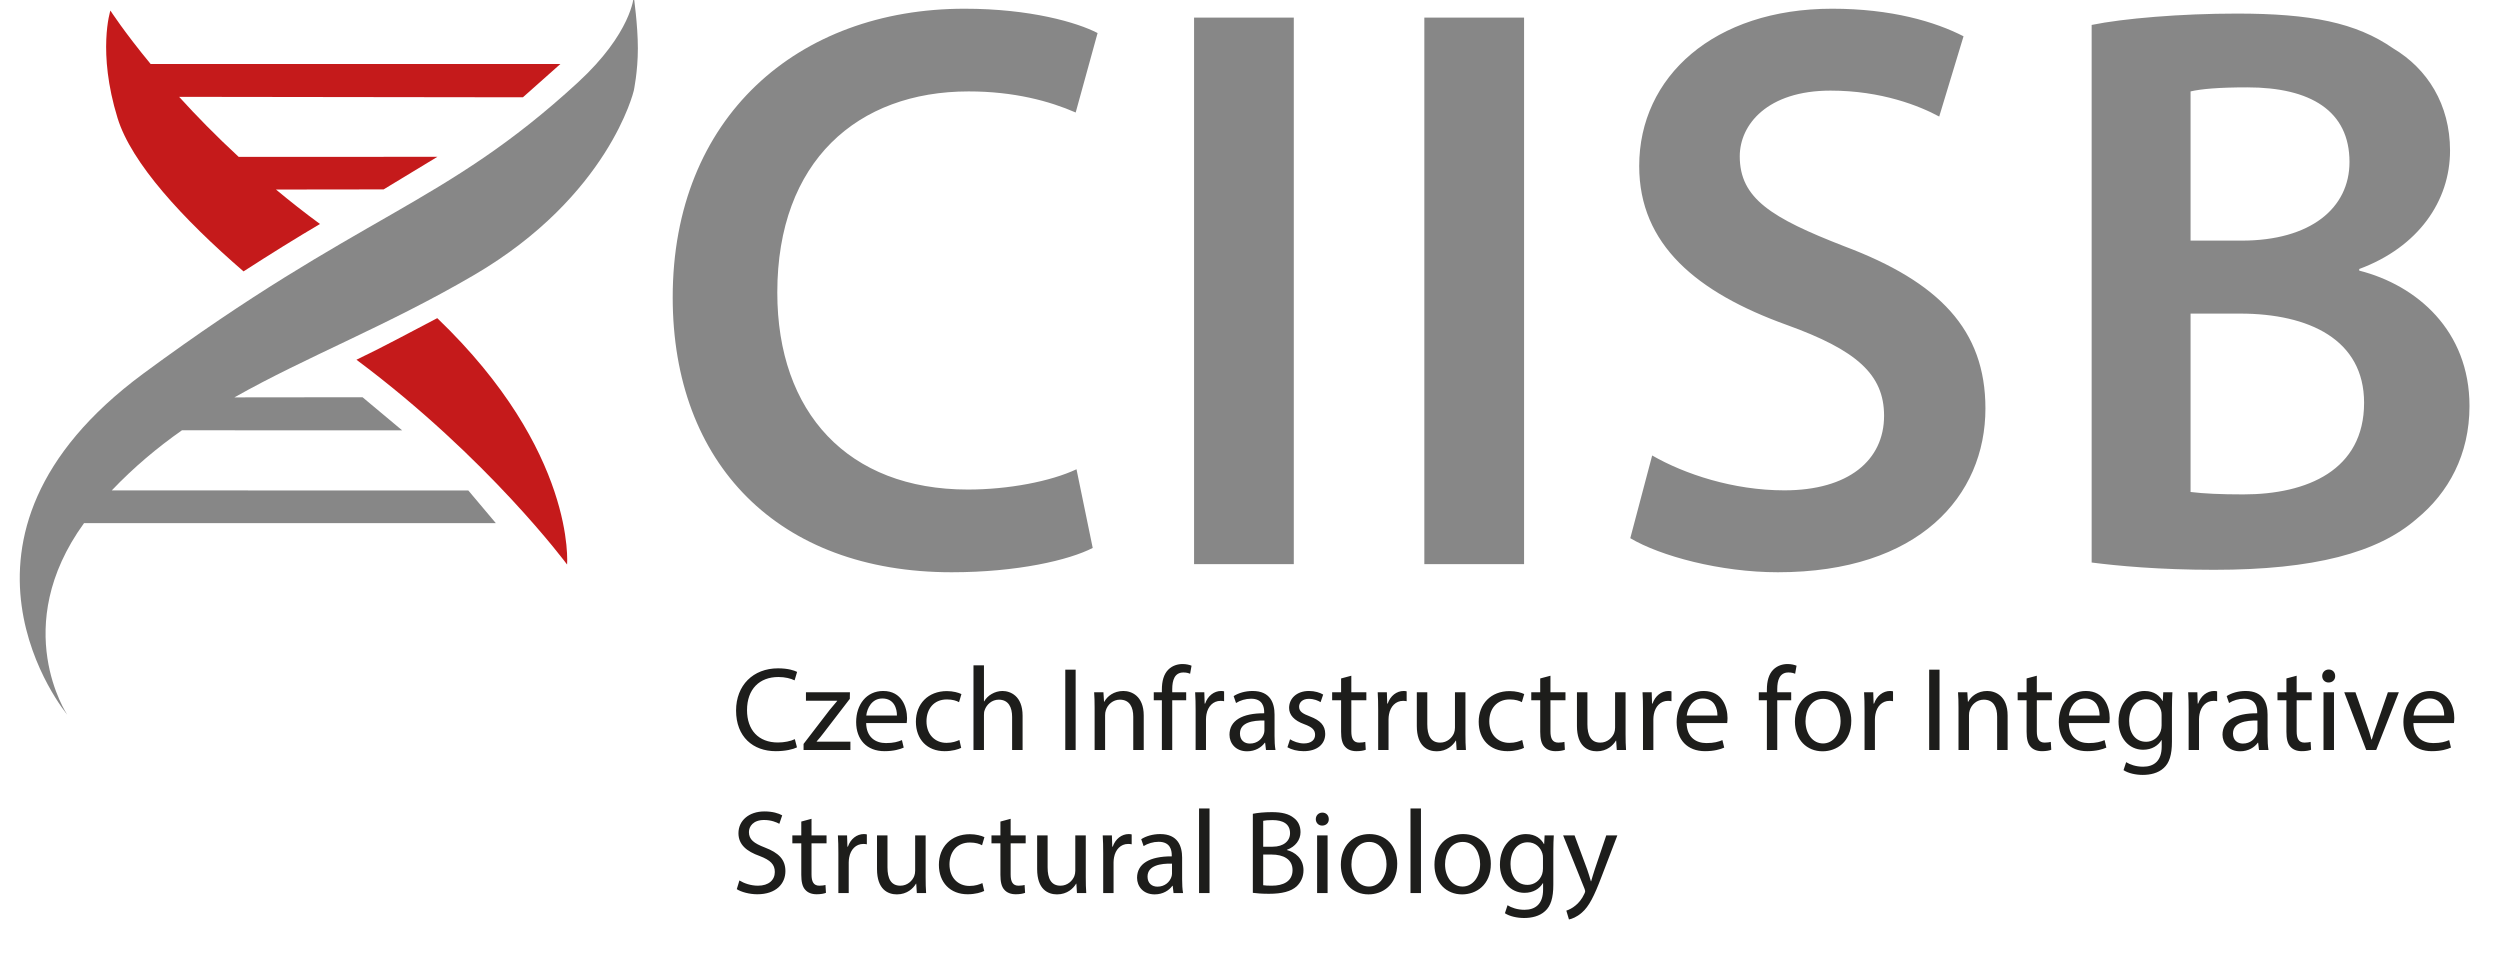 <svg width="232" height="90" viewBox="0 0 312 122" version="1.1" xmlns="http://www.w3.org/2000/svg" xmlns:xlink="http://www.w3.org/1999/xlink" xml:space="preserve" style="fill-rule:evenodd;clip-rule:evenodd;stroke-linejoin:round;stroke-miterlimit:1.414;"><rect id="Artboard1" x="0" y="0" width="311.942" height="121.409" style="fill:none;"></rect><clipPath id="_clip1"><rect x="0" y="0" width="311.942" height="121.409"></rect></clipPath><g clip-path="url(#_clip1)"><path d="M134.174,59.032c-3.264,1.531 -8.568,2.551 -13.668,2.551c-15.096,0 -23.97,-9.69 -23.97,-24.787c0,-16.523 10.098,-25.296 24.072,-25.296c5.712,0 10.2,1.225 13.464,2.653l2.754,-9.996c-2.55,-1.327 -8.466,-3.06 -16.728,-3.06c-21.012,0 -36.72,13.668 -36.72,36.311c0,20.911 13.26,34.579 35.088,34.579c8.262,0 14.79,-1.531 17.748,-3.06l-2.04,-9.895Zm14.79,11.934l12.546,0l0,-68.748l-12.546,0l0,68.748Zm28.967,0l12.546,0l0,-68.748l-12.546,0l0,68.748Zm25.907,-3.264c3.774,2.244 11.321,4.285 18.564,4.285c17.748,0 26.112,-9.588 26.112,-20.605c0,-9.893 -5.814,-15.912 -17.748,-20.399c-9.18,-3.571 -13.157,-6.019 -13.157,-11.323c0,-3.977 3.466,-8.261 11.423,-8.261c6.426,0 11.22,1.937 13.668,3.263l3.06,-10.097c-3.57,-1.836 -9.078,-3.468 -16.524,-3.468c-14.892,0 -24.276,8.567 -24.276,19.787c0,9.895 7.242,15.912 18.565,19.992c8.771,3.162 12.239,6.223 12.239,11.424c0,5.611 -4.487,9.384 -12.546,9.384c-6.426,0 -12.546,-2.039 -16.626,-4.386l-2.754,10.404Zm58.038,3.06c3.162,0.409 8.466,0.918 15.402,0.918c12.545,0 20.604,-2.142 25.5,-6.425c3.978,-3.264 6.629,-8.058 6.629,-14.179c0,-9.486 -6.629,-15.198 -13.871,-17.034l0,-0.204c7.446,-2.754 11.424,-8.567 11.424,-14.891c0,-5.815 -2.856,-10.302 -7.14,-12.853c-4.692,-3.264 -10.405,-4.386 -19.686,-4.386c-7.038,0 -14.28,0.613 -18.258,1.428l0,67.626Zm12.444,-59.262c1.326,-0.305 3.468,-0.51 7.14,-0.51c7.955,0 12.852,2.959 12.852,9.384c0,5.815 -4.897,9.895 -13.567,9.895l-6.425,0l0,-18.769Zm0,27.949l6.222,0c8.67,0 15.606,3.263 15.606,11.219c0,8.466 -7.14,11.526 -15.198,11.526c-2.856,0 -4.998,-0.101 -6.63,-0.305l0,-22.44Z" style="fill:#878787;fill-rule:nonzero;"></path><path d="M91.439,111.852c0.54,0.357 1.603,0.643 2.579,0.643c2.386,0 3.539,-1.348 3.539,-2.909c0,-1.484 -0.869,-2.31 -2.579,-2.97c-1.396,-0.539 -2.011,-1.006 -2.011,-1.951c0,-0.69 0.525,-1.514 1.906,-1.514c0.916,0 1.591,0.299 1.92,0.48l0.36,-1.064c-0.45,-0.256 -1.199,-0.494 -2.235,-0.494c-1.966,0 -3.269,1.168 -3.269,2.742c0,1.426 1.019,2.281 2.669,2.867c1.366,0.524 1.906,1.065 1.906,2.01c0,1.021 -0.78,1.724 -2.116,1.724c-0.901,0 -1.755,-0.298 -2.339,-0.658l-0.33,1.094Zm8.115,-8.504l0,1.74l-1.125,0l0,1.002l1.125,0l0,3.961c0,0.856 0.135,1.502 0.509,1.891c0.315,0.359 0.809,0.553 1.424,0.553c0.51,0 0.915,-0.075 1.17,-0.18l-0.06,-0.988c-0.165,0.045 -0.42,0.089 -0.765,0.089c-0.735,0 -0.99,-0.509 -0.99,-1.41l0,-3.916l1.89,0l0,-1.002l-1.89,0l0,-2.086l-1.288,0.346Zm4.665,8.998l1.303,0l0,-3.871c0,-0.225 0.03,-0.436 0.06,-0.615c0.18,-0.99 0.84,-1.695 1.77,-1.695c0.18,0 0.315,0.015 0.45,0.044l0,-1.242c-0.12,-0.029 -0.225,-0.045 -0.375,-0.045c-0.885,0 -1.68,0.614 -2.01,1.588l-0.06,0l-0.045,-1.422l-1.153,0c0.045,0.674 0.06,1.409 0.06,2.264l0,4.994Zm10.978,-7.258l-1.318,0l0,4.453c0,0.241 -0.045,0.481 -0.12,0.676c-0.24,0.586 -0.856,1.199 -1.741,1.199c-1.201,0 -1.621,-0.929 -1.621,-2.308l0,-4.02l-1.318,0l0,4.244c0,2.549 1.363,3.178 2.504,3.178c1.29,0 2.056,-0.763 2.401,-1.347l0.03,0l0.075,1.183l1.168,0c-0.045,-0.57 -0.06,-1.23 -0.06,-1.98l0,-5.278Zm7.14,6c-0.375,0.164 -0.87,0.36 -1.62,0.36c-1.44,0 -2.52,-1.037 -2.52,-2.717c0,-1.516 0.9,-2.746 2.565,-2.746c0.72,0 1.215,0.166 1.53,0.346l0.3,-1.02c-0.36,-0.18 -1.05,-0.373 -1.83,-0.373c-2.37,0 -3.898,1.617 -3.898,3.853c0,2.221 1.423,3.704 3.613,3.704c0.975,0 1.74,-0.239 2.085,-0.418l-0.225,-0.989Zm2.267,-7.74l0,1.74l-1.125,0l0,1.002l1.125,0l0,3.961c0,0.856 0.134,1.502 0.509,1.891c0.314,0.359 0.809,0.553 1.424,0.553c0.51,0 0.915,-0.075 1.17,-0.18l-0.06,-0.988c-0.165,0.045 -0.42,0.089 -0.765,0.089c-0.735,0 -0.99,-0.509 -0.99,-1.41l0,-3.916l1.89,0l0,-1.002l-1.89,0l0,-2.086l-1.288,0.346Zm10.738,1.74l-1.318,0l0,4.453c0,0.241 -0.046,0.481 -0.121,0.676c-0.24,0.586 -0.855,1.199 -1.741,1.199c-1.2,0 -1.62,-0.929 -1.62,-2.308l0,-4.02l-1.318,0l0,4.244c0,2.549 1.363,3.178 2.503,3.178c1.291,0 2.056,-0.763 2.401,-1.347l0.03,0l0.075,1.183l1.169,0c-0.045,-0.57 -0.06,-1.23 -0.06,-1.98l0,-5.278Zm2.191,7.258l1.304,0l0,-3.871c0,-0.225 0.03,-0.436 0.06,-0.615c0.18,-0.99 0.84,-1.695 1.77,-1.695c0.18,0 0.315,0.015 0.45,0.044l0,-1.242c-0.12,-0.029 -0.225,-0.045 -0.375,-0.045c-0.885,0 -1.68,0.614 -2.01,1.588l-0.06,0l-0.045,-1.422l-1.154,0c0.045,0.674 0.06,1.409 0.06,2.264l0,4.994Zm10.049,0c-0.09,-0.496 -0.12,-1.111 -0.12,-1.74l0,-2.715c0,-1.455 -0.54,-2.969 -2.759,-2.969c-0.916,0 -1.786,0.254 -2.385,0.645l0.299,0.869c0.51,-0.33 1.215,-0.541 1.89,-0.541c1.486,0 1.651,1.082 1.651,1.682l0,0.15c-2.806,-0.014 -4.364,0.943 -4.364,2.699c0,1.051 0.748,2.084 2.218,2.084c1.036,0 1.816,-0.51 2.221,-1.078l0.045,0l0.105,0.914l1.199,0Zm-1.393,-2.445c0,0.135 -0.031,0.285 -0.076,0.42c-0.21,0.615 -0.81,1.217 -1.756,1.217c-0.675,0 -1.245,-0.407 -1.245,-1.262c0,-1.41 1.636,-1.666 3.077,-1.635l0,1.26Zm3.404,2.445l1.318,0l0,-10.648l-1.318,0l0,10.648Zm6.765,-0.031c0.435,0.06 1.123,0.121 2.024,0.121c1.65,0 2.791,-0.301 3.495,-0.943c0.511,-0.496 0.854,-1.157 0.854,-2.026c0,-1.502 -1.123,-2.295 -2.084,-2.535l0,-0.031c1.065,-0.389 1.709,-1.244 1.709,-2.219c0,-0.797 -0.314,-1.396 -0.837,-1.787c-0.631,-0.508 -1.471,-0.732 -2.777,-0.732c-0.916,0 -1.815,0.089 -2.384,0.209l0,9.943Zm1.303,-9.059c0.21,-0.047 0.556,-0.092 1.156,-0.092c1.321,0 2.221,0.467 2.221,1.653c0,0.974 -0.81,1.695 -2.191,1.695l-1.186,0l0,-3.256Zm0,4.244l1.081,0c1.426,0 2.611,0.571 2.611,1.952c0,1.47 -1.245,1.964 -2.596,1.964c-0.465,0 -0.841,-0.013 -1.096,-0.058l0,-3.858Zm8.1,-2.412l-1.318,0l0,7.258l1.318,0l0,-7.258Zm-0.658,-2.865c-0.48,0 -0.825,0.358 -0.825,0.824c0,0.448 0.33,0.809 0.793,0.809c0.526,0 0.855,-0.361 0.84,-0.809c0,-0.466 -0.314,-0.824 -0.808,-0.824m5.923,2.699c-2.009,0 -3.597,1.424 -3.597,3.854c0,2.297 1.511,3.734 3.478,3.734c1.756,0 3.614,-1.168 3.614,-3.853c0,-2.221 -1.409,-3.735 -3.495,-3.735m-0.029,0.989c1.561,0 2.176,1.56 2.176,2.791c0,1.634 -0.945,2.82 -2.206,2.82c-1.291,0 -2.206,-1.201 -2.206,-2.791c0,-1.381 0.676,-2.82 2.236,-2.82m5.192,6.435l1.317,0l0,-10.648l-1.317,0l0,10.648Zm6.613,-7.424c-2.011,0 -3.599,1.424 -3.599,3.854c0,2.297 1.513,3.734 3.48,3.734c1.756,0 3.613,-1.168 3.613,-3.853c0,-2.221 -1.408,-3.735 -3.494,-3.735m-0.03,0.989c1.561,0 2.176,1.56 2.176,2.791c0,1.634 -0.946,2.82 -2.206,2.82c-1.291,0 -2.206,-1.201 -2.206,-2.791c0,-1.381 0.675,-2.82 2.236,-2.82m10.29,-0.823l-0.059,1.092l-0.029,0c-0.316,-0.599 -1.007,-1.258 -2.267,-1.258c-1.666,0 -3.268,1.393 -3.268,3.854c0,2.012 1.287,3.539 3.087,3.539c1.125,0 1.907,-0.539 2.312,-1.213l0.03,0l0,0.809c0,1.83 -0.991,2.537 -2.342,2.537c-0.9,0 -1.65,-0.27 -2.13,-0.573l-0.329,1.006c0.584,0.389 1.543,0.6 2.414,0.6c0.916,0 1.937,-0.211 2.641,-0.869c0.704,-0.631 1.034,-1.653 1.034,-3.315l0,-4.216c0,-0.883 0.031,-1.469 0.06,-1.993l-1.154,0Zm-0.209,4.17c0,0.225 -0.03,0.479 -0.105,0.705c-0.285,0.84 -1.02,1.35 -1.831,1.35c-1.426,0 -2.146,-1.186 -2.146,-2.611c0,-1.682 0.9,-2.746 2.162,-2.746c0.959,0 1.605,0.628 1.845,1.394c0.06,0.18 0.075,0.375 0.075,0.602l0,1.306Zm2.535,-4.17l2.683,6.69c0.061,0.164 0.091,0.269 0.091,0.344c0,0.076 -0.045,0.181 -0.104,0.316c-0.301,0.674 -0.75,1.184 -1.112,1.469c-0.388,0.33 -0.824,0.541 -1.154,0.646l0.33,1.11c0.33,-0.061 0.975,-0.286 1.62,-0.856c0.9,-0.779 1.545,-2.055 2.489,-4.545l1.98,-5.174l-1.396,0l-1.439,4.26c-0.18,0.524 -0.329,1.08 -0.464,1.514l-0.03,0c-0.119,-0.434 -0.3,-1.004 -0.465,-1.485l-1.59,-4.289l-1.439,0Z" style="fill:#1d1d1b;fill-rule:nonzero;"></path><path d="M98.743,92.983c-0.525,0.254 -1.335,0.42 -2.13,0.42c-2.46,0 -3.885,-1.59 -3.885,-4.066c0,-2.657 1.575,-4.172 3.945,-4.172c0.84,0 1.545,0.179 2.04,0.42l0.315,-1.063c-0.345,-0.18 -1.14,-0.449 -2.4,-0.449c-3.135,0 -5.278,2.142 -5.278,5.308c0,3.317 2.143,5.114 4.993,5.114c1.23,0 2.19,-0.239 2.67,-0.479l-0.27,-1.033Zm1.097,1.361l5.893,0l0,-1.047l-4.244,0l0,-0.031c0.33,-0.375 0.63,-0.734 0.93,-1.138l3.239,-4.217l0.015,-0.824l-5.533,0l0,1.064l3.928,0l0,0.029c-0.33,0.391 -0.63,0.737 -0.944,1.125l-3.284,4.278l0,0.761Zm12.973,-3.388c0.015,-0.135 0.045,-0.344 0.045,-0.616c0,-1.334 -0.629,-3.418 -2.999,-3.418c-2.116,0 -3.404,1.725 -3.404,3.913c0,2.193 1.333,3.66 3.569,3.66c1.156,0 1.95,-0.239 2.414,-0.45l-0.224,-0.943c-0.494,0.211 -1.064,0.375 -2.01,0.375c-1.321,0 -2.461,-0.734 -2.491,-2.521l5.1,0Zm-5.085,-0.944c0.105,-0.916 0.69,-2.146 2.026,-2.146c1.486,0 1.846,1.304 1.831,2.146l-3.857,0Zm11.715,3.075c-0.375,0.166 -0.87,0.361 -1.62,0.361c-1.44,0 -2.52,-1.035 -2.52,-2.717c0,-1.516 0.9,-2.746 2.565,-2.746c0.72,0 1.215,0.166 1.53,0.346l0.3,-1.02c-0.36,-0.18 -1.05,-0.375 -1.83,-0.375c-2.37,0 -3.898,1.619 -3.898,3.856c0,2.22 1.423,3.703 3.613,3.703c0.975,0 1.74,-0.239 2.085,-0.418l-0.225,-0.99Zm1.772,1.257l1.318,0l0,-4.379c0,-0.255 0.015,-0.451 0.09,-0.63c0.24,-0.719 0.915,-1.321 1.771,-1.321c1.245,0 1.681,0.99 1.681,2.16l0,4.17l1.318,0l0,-4.318c0,-2.504 -1.559,-3.104 -2.534,-3.104c-0.495,0 -0.961,0.151 -1.351,0.374c-0.405,0.226 -0.735,0.554 -0.945,0.929l-0.03,0l0,-4.527l-1.318,0l0,10.646Zm11.549,0l1.303,0l0,-10.107l-1.303,0l0,10.107Zm3.69,0l1.318,0l0,-4.363c0,-0.227 0.03,-0.451 0.09,-0.615c0.225,-0.737 0.901,-1.352 1.771,-1.352c1.246,0 1.681,0.977 1.681,2.147l0,4.183l1.318,0l0,-4.334c0,-2.488 -1.558,-3.088 -2.563,-3.088c-1.201,0 -2.042,0.674 -2.402,1.364l-0.029,0l-0.075,-1.199l-1.169,0c0.045,0.599 0.06,1.214 0.06,1.964l0,5.293Zm9.763,0l0,-6.254l1.755,0l0,-1.003l-1.755,0l0,-0.389c0,-1.111 0.285,-2.104 1.41,-2.104c0.375,0 0.645,0.076 0.84,0.166l0.18,-1.017c-0.255,-0.106 -0.66,-0.211 -1.125,-0.211c-0.615,0 -1.275,0.195 -1.769,0.674c-0.614,0.584 -0.839,1.515 -0.839,2.537l0,0.344l-1.02,0l0,1.003l1.02,0l0,6.254l1.303,0Zm2.942,0l1.304,0l0,-3.869c0,-0.224 0.029,-0.435 0.058,-0.615c0.181,-0.99 0.841,-1.695 1.771,-1.695c0.18,0 0.315,0.015 0.45,0.045l0,-1.243c-0.12,-0.031 -0.225,-0.045 -0.375,-0.045c-0.885,0 -1.68,0.614 -2.01,1.588l-0.06,0l-0.045,-1.423l-1.153,0c0.045,0.675 0.06,1.41 0.06,2.265l0,4.992Zm10.048,0c-0.09,-0.494 -0.119,-1.109 -0.119,-1.738l0,-2.715c0,-1.455 -0.539,-2.969 -2.76,-2.969c-0.915,0 -1.786,0.254 -2.385,0.645l0.3,0.869c0.509,-0.33 1.215,-0.541 1.89,-0.541c1.486,0 1.651,1.08 1.651,1.682l0,0.15c-2.808,-0.015 -4.365,0.943 -4.365,2.697c0,1.053 0.749,2.086 2.22,2.086c1.035,0 1.815,-0.509 2.22,-1.078l0.045,0l0.106,0.912l1.197,0Zm-1.393,-2.443c0,0.135 -0.03,0.285 -0.075,0.42c-0.21,0.617 -0.809,1.217 -1.756,1.217c-0.675,0 -1.246,-0.407 -1.246,-1.262c0,-1.41 1.636,-1.666 3.077,-1.637l0,1.262Zm2.895,2.1c0.51,0.3 1.243,0.494 2.039,0.494c1.726,0 2.715,-0.899 2.715,-2.172c0,-1.082 -0.645,-1.711 -1.905,-2.192c-0.945,-0.359 -1.38,-0.63 -1.38,-1.23c0,-0.541 0.435,-0.99 1.214,-0.99c0.677,0 1.202,0.24 1.487,0.42l0.328,-0.959c-0.404,-0.241 -1.048,-0.45 -1.783,-0.45c-1.561,0 -2.505,0.957 -2.505,2.129c0,0.869 0.614,1.59 1.919,2.055c0.976,0.359 1.351,0.707 1.351,1.336c0,0.6 -0.45,1.08 -1.411,1.08c-0.661,0 -1.35,-0.269 -1.739,-0.525l-0.33,1.004Zm6.75,-8.655l0,1.741l-1.125,0l0,1.003l1.125,0l0,3.961c0,0.856 0.135,1.5 0.51,1.891c0.314,0.359 0.808,0.553 1.423,0.553c0.51,0 0.914,-0.075 1.17,-0.178l-0.06,-0.99c-0.164,0.045 -0.42,0.09 -0.765,0.09c-0.735,0 -0.99,-0.51 -0.99,-1.411l0,-3.916l1.89,0l0,-1.003l-1.89,0l0,-2.084l-1.288,0.343Zm4.665,8.998l1.304,0l0,-3.869c0,-0.224 0.029,-0.435 0.059,-0.615c0.18,-0.99 0.84,-1.695 1.771,-1.695c0.179,0 0.314,0.015 0.449,0.045l0,-1.243c-0.119,-0.031 -0.225,-0.045 -0.375,-0.045c-0.885,0 -1.68,0.614 -2.01,1.588l-0.06,0l-0.045,-1.423l-1.153,0c0.045,0.675 0.06,1.41 0.06,2.265l0,4.992Zm10.977,-7.257l-1.317,0l0,4.455c0,0.24 -0.045,0.48 -0.12,0.675c-0.24,0.584 -0.856,1.2 -1.74,1.2c-1.202,0 -1.621,-0.93 -1.621,-2.309l0,-4.021l-1.319,0l0,4.246c0,2.548 1.363,3.177 2.504,3.177c1.29,0 2.056,-0.763 2.401,-1.347l0.03,0l0.074,1.181l1.169,0c-0.045,-0.568 -0.061,-1.228 -0.061,-1.978l0,-5.279Zm7.141,6c-0.375,0.166 -0.87,0.361 -1.62,0.361c-1.441,0 -2.521,-1.035 -2.521,-2.717c0,-1.516 0.901,-2.746 2.566,-2.746c0.72,0 1.216,0.166 1.53,0.346l0.3,-1.02c-0.36,-0.18 -1.05,-0.375 -1.83,-0.375c-2.37,0 -3.898,1.619 -3.898,3.856c0,2.22 1.423,3.703 3.614,3.703c0.974,0 1.739,-0.239 2.084,-0.418l-0.225,-0.99Zm2.266,-7.741l0,1.741l-1.125,0l0,1.003l1.125,0l0,3.961c0,0.856 0.134,1.5 0.509,1.891c0.315,0.359 0.81,0.553 1.425,0.553c0.51,0 0.915,-0.075 1.17,-0.178l-0.059,-0.99c-0.166,0.045 -0.42,0.09 -0.766,0.09c-0.734,0 -0.99,-0.51 -0.99,-1.411l0,-3.916l1.89,0l0,-1.003l-1.89,0l0,-2.084l-1.289,0.343Zm10.738,1.741l-1.318,0l0,4.455c0,0.24 -0.045,0.48 -0.12,0.675c-0.24,0.584 -0.855,1.2 -1.741,1.2c-1.2,0 -1.621,-0.93 -1.621,-2.309l0,-4.021l-1.317,0l0,4.246c0,2.548 1.362,3.177 2.504,3.177c1.291,0 2.054,-0.763 2.4,-1.347l0.029,0l0.077,1.181l1.167,0c-0.044,-0.568 -0.06,-1.228 -0.06,-1.978l0,-5.279Zm2.191,7.257l1.304,0l0,-3.869c0,-0.224 0.03,-0.435 0.06,-0.615c0.179,-0.99 0.839,-1.695 1.77,-1.695c0.18,0 0.316,0.015 0.45,0.045l0,-1.243c-0.12,-0.031 -0.224,-0.045 -0.375,-0.045c-0.884,0 -1.679,0.614 -2.009,1.588l-0.06,0l-0.045,-1.423l-1.153,0c0.045,0.675 0.058,1.41 0.058,2.265l0,4.992Zm10.589,-3.388c0.015,-0.135 0.045,-0.344 0.045,-0.616c0,-1.334 -0.629,-3.418 -2.999,-3.418c-2.116,0 -3.404,1.725 -3.404,3.913c0,2.193 1.333,3.66 3.57,3.66c1.154,0 1.949,-0.239 2.414,-0.45l-0.224,-0.943c-0.495,0.211 -1.065,0.375 -2.01,0.375c-1.321,0 -2.462,-0.734 -2.492,-2.521l5.1,0Zm-5.085,-0.944c0.106,-0.916 0.692,-2.146 2.026,-2.146c1.486,0 1.845,1.304 1.832,2.146l-3.858,0Zm11.385,4.332l0,-6.254l1.755,0l0,-1.003l-1.755,0l0,-0.389c0,-1.111 0.285,-2.104 1.41,-2.104c0.375,0 0.645,0.076 0.84,0.166l0.18,-1.017c-0.255,-0.106 -0.66,-0.211 -1.125,-0.211c-0.616,0 -1.276,0.195 -1.769,0.674c-0.614,0.584 -0.839,1.515 -0.839,2.537l0,0.344l-1.019,0l0,1.003l1.019,0l0,6.254l1.303,0Zm5.82,-7.422c-2.009,0 -3.597,1.422 -3.597,3.854c0,2.297 1.511,3.734 3.478,3.734c1.756,0 3.613,-1.168 3.613,-3.853c0,-2.223 -1.407,-3.735 -3.494,-3.735m-0.029,0.989c1.561,0 2.176,1.56 2.176,2.791c0,1.635 -0.946,2.82 -2.205,2.82c-1.291,0 -2.207,-1.199 -2.207,-2.791c0,-1.381 0.675,-2.82 2.236,-2.82m5.191,6.433l1.303,0l0,-3.869c0,-0.224 0.029,-0.435 0.061,-0.615c0.179,-0.99 0.84,-1.695 1.769,-1.695c0.18,0 0.315,0.015 0.449,0.045l0,-1.243c-0.119,-0.031 -0.224,-0.045 -0.375,-0.045c-0.884,0 -1.679,0.614 -2.009,1.588l-0.06,0l-0.045,-1.423l-1.153,0c0.045,0.675 0.06,1.41 0.06,2.265l0,4.992Zm8.129,0l1.304,0l0,-10.107l-1.304,0l0,10.107Zm3.691,0l1.318,0l0,-4.363c0,-0.227 0.03,-0.451 0.09,-0.615c0.226,-0.737 0.899,-1.352 1.77,-1.352c1.247,0 1.682,0.977 1.682,2.147l0,4.183l1.318,0l0,-4.334c0,-2.488 -1.558,-3.088 -2.564,-3.088c-1.201,0 -2.041,0.674 -2.4,1.364l-0.032,0l-0.074,-1.199l-1.168,0c0.045,0.599 0.06,1.214 0.06,1.964l0,5.293Zm8.565,-8.998l0,1.741l-1.125,0l0,1.003l1.125,0l0,3.961c0,0.856 0.134,1.5 0.509,1.891c0.313,0.359 0.81,0.553 1.424,0.553c0.511,0 0.915,-0.075 1.171,-0.178l-0.061,-0.99c-0.165,0.045 -0.42,0.09 -0.765,0.09c-0.735,0 -0.991,-0.51 -0.991,-1.411l0,-3.916l1.891,0l0,-1.003l-1.891,0l0,-2.084l-1.287,0.343Zm10.408,5.61c0.015,-0.135 0.045,-0.344 0.045,-0.616c0,-1.334 -0.629,-3.418 -3,-3.418c-2.115,0 -3.403,1.725 -3.403,3.913c0,2.193 1.333,3.66 3.569,3.66c1.155,0 1.95,-0.239 2.414,-0.45l-0.224,-0.943c-0.494,0.211 -1.065,0.375 -2.01,0.375c-1.32,0 -2.461,-0.734 -2.491,-2.521l5.1,0Zm-5.086,-0.944c0.106,-0.916 0.691,-2.146 2.027,-2.146c1.486,0 1.847,1.304 1.831,2.146l-3.858,0Zm11.868,-2.925l-0.061,1.093l-0.03,0c-0.316,-0.599 -1.005,-1.258 -2.265,-1.258c-1.666,0 -3.269,1.393 -3.269,3.854c0,2.012 1.289,3.539 3.088,3.539c1.126,0 1.906,-0.539 2.312,-1.213l0.029,0l0,0.809c0,1.83 -0.99,2.537 -2.341,2.537c-0.9,0 -1.65,-0.272 -2.129,-0.57l-0.33,1.003c0.584,0.391 1.544,0.6 2.414,0.6c0.916,0 1.936,-0.209 2.641,-0.869c0.704,-0.629 1.034,-1.65 1.034,-3.315l0,-4.216c0,-0.883 0.03,-1.469 0.06,-1.994l-1.153,0Zm-0.209,4.169c0,0.227 -0.032,0.481 -0.107,0.706c-0.285,0.839 -1.02,1.351 -1.83,1.351c-1.427,0 -2.145,-1.185 -2.145,-2.611c0,-1.68 0.899,-2.746 2.16,-2.746c0.96,0 1.605,0.629 1.845,1.394c0.061,0.182 0.077,0.375 0.077,0.602l0,1.304Zm3.403,3.088l1.304,0l0,-3.869c0,-0.224 0.03,-0.435 0.06,-0.615c0.18,-0.99 0.84,-1.695 1.77,-1.695c0.179,0 0.315,0.015 0.45,0.045l0,-1.243c-0.12,-0.031 -0.226,-0.045 -0.375,-0.045c-0.885,0 -1.681,0.614 -2.01,1.588l-0.059,0l-0.045,-1.423l-1.155,0c0.045,0.675 0.06,1.41 0.06,2.265l0,4.992Zm10.049,0c-0.09,-0.494 -0.12,-1.109 -0.12,-1.738l0,-2.715c0,-1.455 -0.539,-2.969 -2.759,-2.969c-0.916,0 -1.786,0.254 -2.385,0.645l0.299,0.869c0.511,-0.33 1.215,-0.541 1.89,-0.541c1.486,0 1.651,1.08 1.651,1.682l0,0.15c-2.806,-0.015 -4.365,0.943 -4.365,2.697c0,1.053 0.749,2.086 2.219,2.086c1.036,0 1.816,-0.509 2.221,-1.078l0.045,0l0.106,0.912l1.198,0Zm-1.393,-2.443c0,0.135 -0.031,0.285 -0.076,0.42c-0.21,0.617 -0.81,1.217 -1.756,1.217c-0.675,0 -1.245,-0.407 -1.245,-1.262c0,-1.41 1.636,-1.666 3.077,-1.637l0,1.262Zm3.644,-6.555l0,1.741l-1.125,0l0,1.003l1.125,0l0,3.961c0,0.856 0.135,1.5 0.51,1.891c0.314,0.359 0.809,0.553 1.423,0.553c0.511,0 0.916,-0.075 1.17,-0.178l-0.058,-0.99c-0.166,0.045 -0.421,0.09 -0.766,0.09c-0.734,0 -0.99,-0.51 -0.99,-1.411l0,-3.916l1.89,0l0,-1.003l-1.89,0l0,-2.084l-1.289,0.343Zm5.984,1.741l-1.318,0l0,7.258l1.318,0l0,-7.258Zm-0.66,-2.866c-0.479,0 -0.824,0.362 -0.824,0.825c0,0.451 0.33,0.81 0.795,0.81c0.524,0 0.853,-0.359 0.838,-0.81c0,-0.463 -0.314,-0.825 -0.809,-0.825m1.951,2.866l2.76,7.257l1.26,0l2.848,-7.257l-1.38,0l-1.41,4.08c-0.239,0.66 -0.449,1.259 -0.614,1.861l-0.045,0c-0.149,-0.602 -0.345,-1.201 -0.585,-1.861l-1.424,-4.08l-1.41,0Zm13.798,3.869c0.015,-0.135 0.045,-0.344 0.045,-0.616c0,-1.334 -0.629,-3.418 -2.999,-3.418c-2.116,0 -3.404,1.725 -3.404,3.913c0,2.193 1.333,3.66 3.569,3.66c1.156,0 1.951,-0.239 2.415,-0.45l-0.225,-0.943c-0.494,0.211 -1.064,0.375 -2.009,0.375c-1.321,0 -2.462,-0.734 -2.492,-2.521l5.1,0Zm-5.085,-0.944c0.105,-0.916 0.691,-2.146 2.026,-2.146c1.486,0 1.846,1.304 1.831,2.146l-3.857,0Z" style="fill:#1d1d1b;fill-rule:nonzero;"></path><path d="M47.01,23.827l6.767,-4.1l-24.996,0.008c-2.873,-2.654 -5.372,-5.219 -7.492,-7.552l43.246,0.057l4.713,-4.186l-51.54,0c-3.348,-4.056 -5.065,-6.726 -5.065,-6.726c0,0 -1.675,5.152 0.901,13.525c1.74,5.653 8.196,12.679 15.845,19.288c3.449,-2.224 6.691,-4.24 9.619,-5.963c-1.952,-1.433 -3.794,-2.885 -5.536,-4.334l13.538,-0.017Z" style="fill:#c51a1b;fill-rule:nonzero;"></path><path d="M53.76,40.021c-3.426,1.789 -6.905,3.677 -10.166,5.232c16.584,12.364 26.496,25.76 26.496,25.76c0,0 1.2,-14.18 -16.33,-30.992" style="fill:#c51a1b;fill-rule:nonzero;"></path><path d="M78.482,-0.436c0,0 -0.265,4.591 -7.042,10.819c-17.002,15.628 -27.135,16.316 -54.614,36.581c-28.105,20.728 -9.617,42.935 -9.617,42.935c0,0 -7.357,-11.009 2.117,-24.091l51.802,0l-3.457,-4.106l-44.856,-0.013c2.796,-2.93 5.742,-5.393 8.83,-7.562l27.701,0.01l-4.985,-4.167l-16.116,0.018c9.095,-5.142 19.216,-8.999 30.143,-15.39c16.98,-9.93 20.094,-23.184 20.094,-23.184c0,0 0.515,-2.406 0.515,-5.325c0,-2.923 -0.515,-6.525 -0.515,-6.525" style="fill:#878787;fill-rule:nonzero;"></path></g></svg>